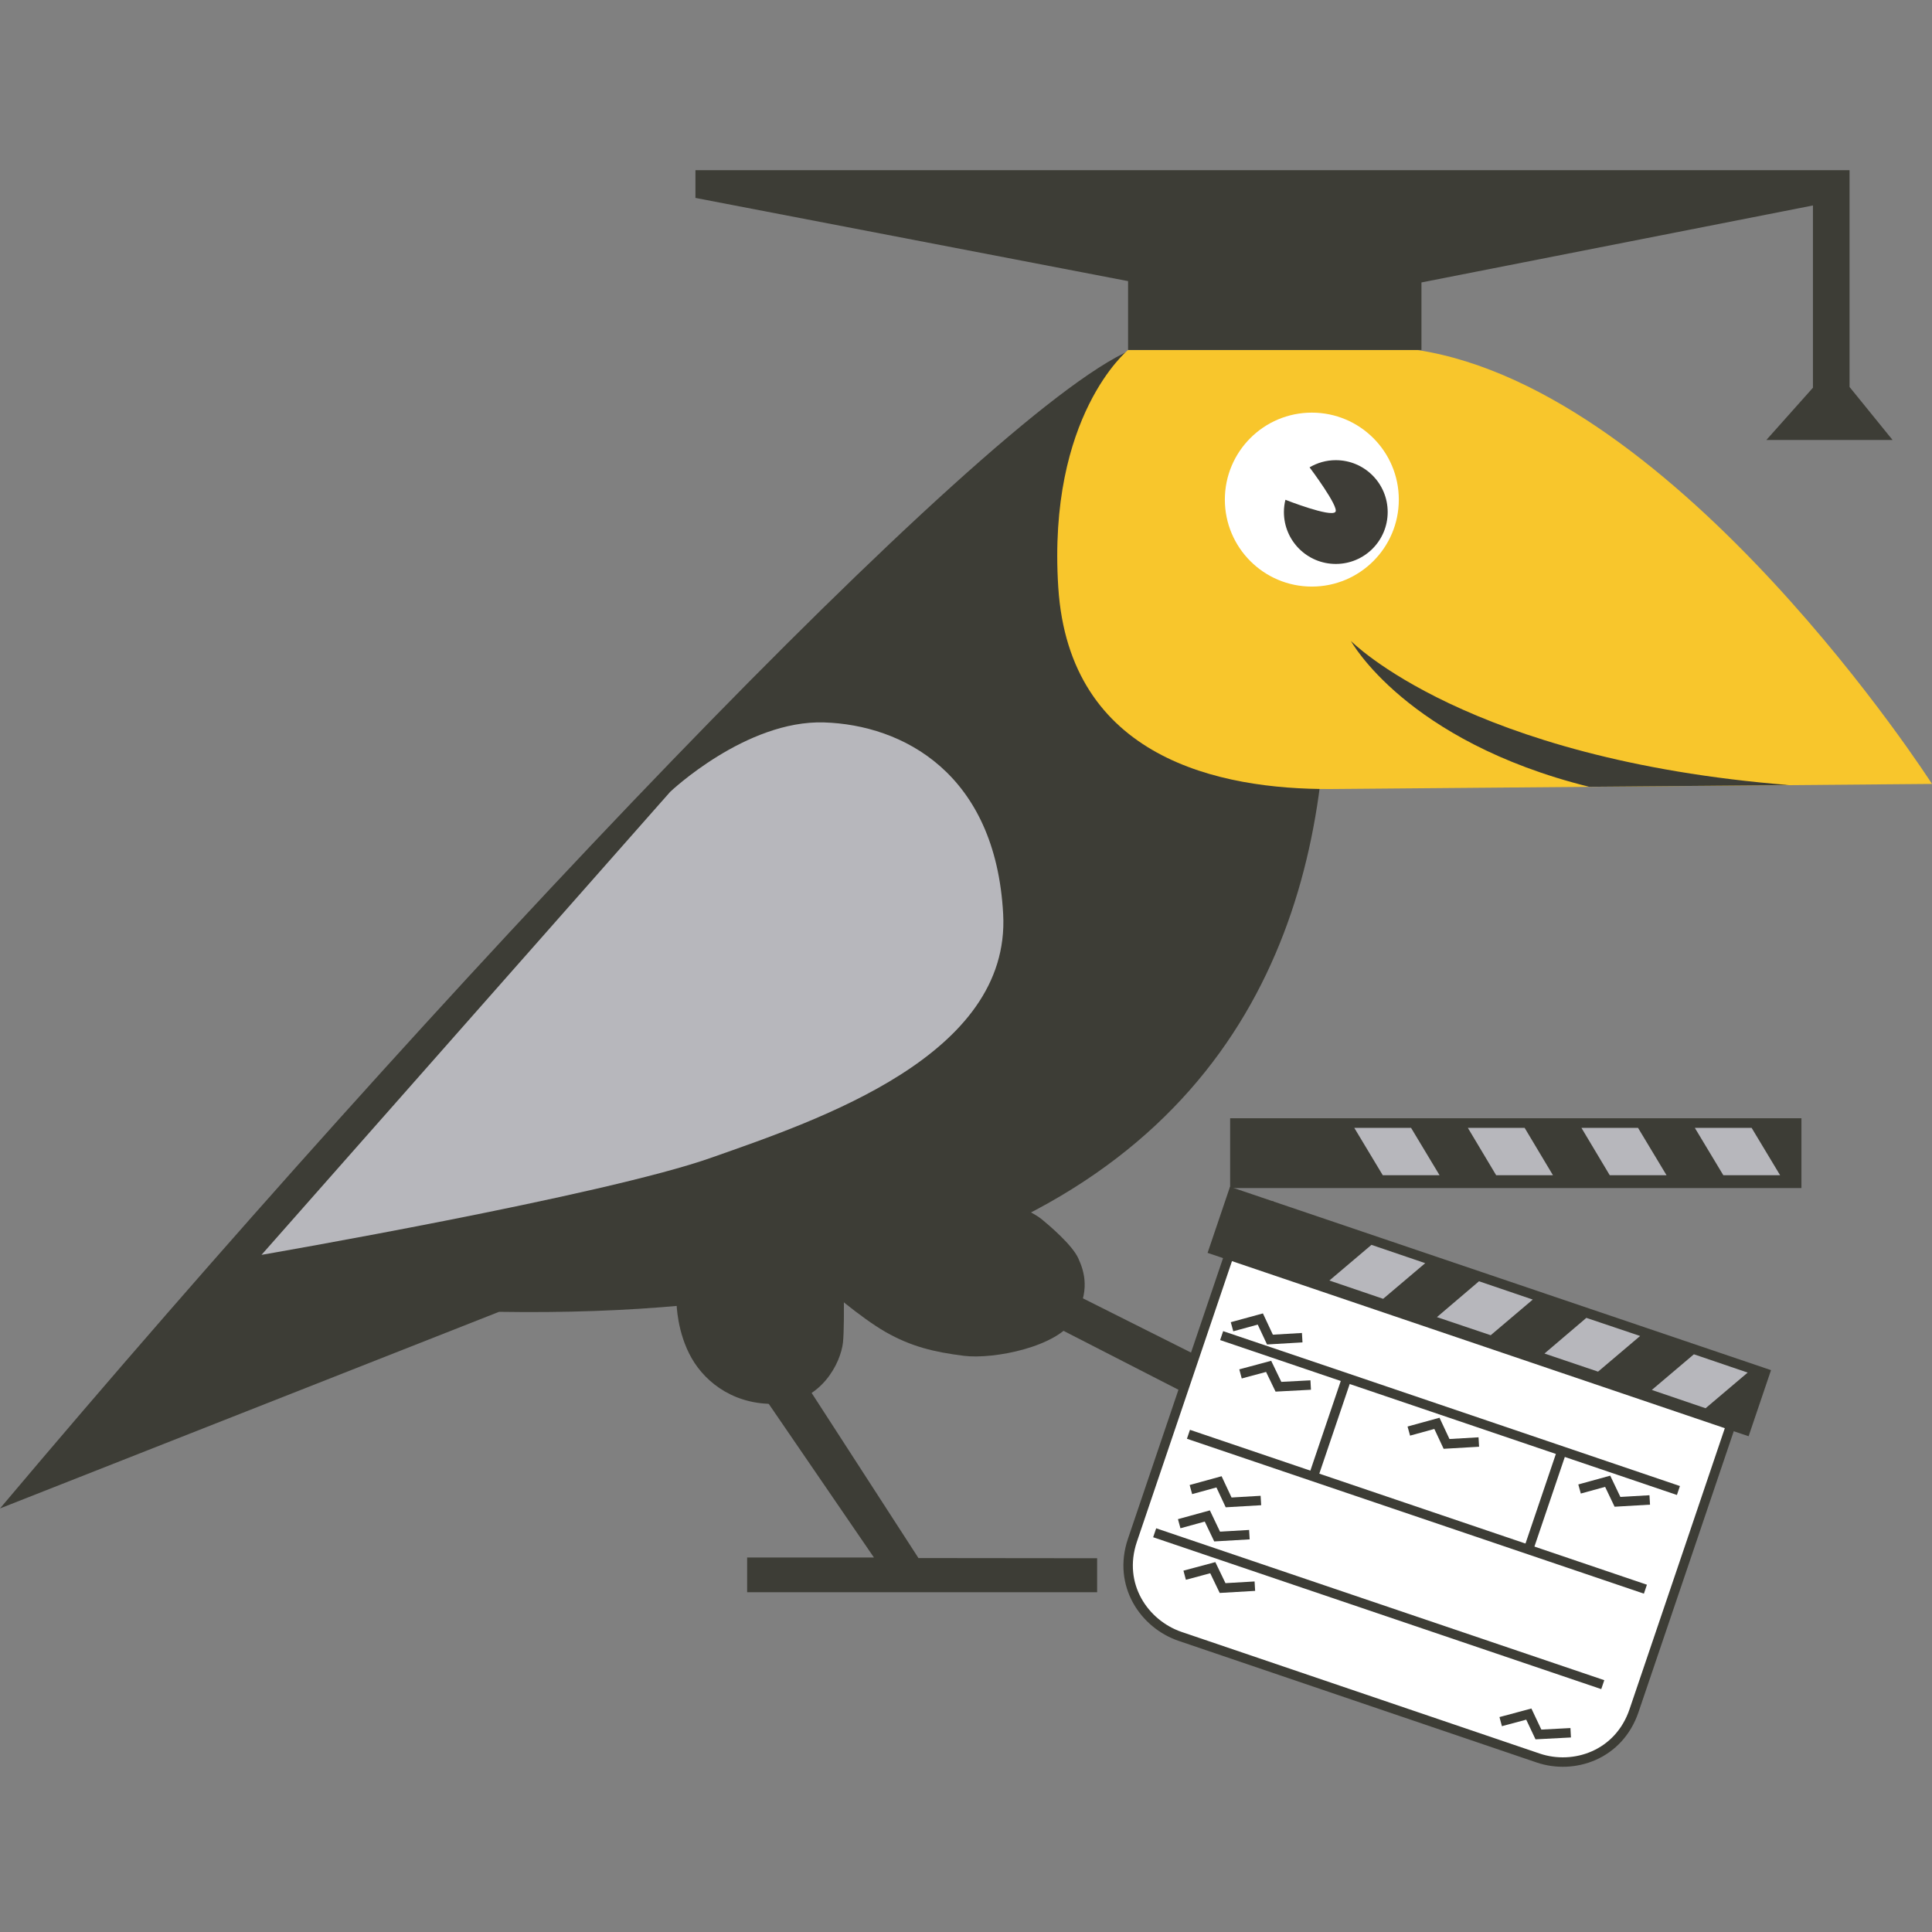 <?xml version="1.0" encoding="utf-8"?>
<!-- Generator: Adobe Illustrator 19.0.0, SVG Export Plug-In . SVG Version: 6.00 Build 0)  -->
<svg version="1.1" id="Layer_1" xmlns="http://www.w3.org/2000/svg" xmlns:xlink="http://www.w3.org/1999/xlink" x="0px" y="0px"
	 viewBox="206 -116 1024 1024" style="enable-background:new 206 -116 1024 1024;" xml:space="preserve">
<rect x="206" y="-116" width="1024" height="1024" fill="#808080" stroke="none"/>
<style type="text/css">
	.st0{display:none;}
	.st1{display:inline;fill:#FFF9E9;}
	.st2{fill:#3D3D36;}
	.st3{fill:#F8C62C;}
	.st4{fill:#B7B7BC;}
	.st5{fill:#FFFFFF;}
	.st6{fill:#3E3D37;}
	.st7{fill:#FFFFFF;stroke:#3D3D36;stroke-width:5;stroke-miterlimit:10;}
	.st8{fill:#3D3D36;stroke:#3D3D36;stroke-width:2;stroke-miterlimit:10;}
	.st9{fill:none;stroke:#3D3D36;stroke-width:5;stroke-miterlimit:10;}
</style>
<g id="background_1_" class="st0">
	<rect id="background" x="215.2" y="-116" class="st1" width="1024" height="1024"/>
</g>
<g>
	<g id="crow">
		<path class="st2" d="M206,683.5c229.8-272.6,520.6-580.1,599.4-614l80.6,0.9c13.5,75.2,146.2,517.9-415.5,508.9L206,683.5z"/>
		<path class="st3" d="M803.9,69.5h153.3c139.1,21.4,272.8,230,272.8,230l-319.1,2.7c-58.2,0.2-138.2-16-144-107
			C761.1,104.3,803.9,69.5,803.9,69.5z"/>
		<polygon class="st2" points="803.9,69.5 803.9,33 574.6,-11.1 574.6,-25.8 1186.3,-25.8 1186.3,89.1 1209.1,117.2 1142.2,117.2 
			1166.9,89.5 1166.9,-7.1 959.4,33.7 959.4,69.5 		"/>
		<path class="st4" d="M344.6,549.1l216.6-245.4c0,0,40.1-38.1,81.6-36.8c41.4,1.3,90.9,26.7,94.9,101.6s-97.6,109-154.4,129
			C526.5,517.7,344.6,549.1,344.6,549.1z"/>
		<path class="st2" d="M564.6,574.9c0,0,0.2,15.4,8,29c7.8,13.6,23.8,25.4,46.3,24.1c22.5-1.3,32.7-21.6,33.9-32.5
			c1.1-10.9,0-45.9,0-45.9L564.6,574.9z"/>
		<path class="st2" d="M643.1,565.8c0,0,18.8,16.5,32.3,24.2c13.5,7.7,25.6,10.6,41.4,12.6c15.8,2,49.8-4.7,58.5-19.4
			s5.5-25.1,2.2-32.3c-3.3-7.2-15.4-17.4-19.4-20.7s-14-7.7-14-7.7L643.1,565.8z"/>
		<polygon class="st2" points="612.3,626.4 669.2,709.5 602,709.5 602,727.9 787.5,727.9 787.5,709.9 692.8,709.8 631.4,614.9 		"/>
		<polygon class="st2" points="769.3,566.8 862.6,613.6 862.6,520.7 881,520.7 881,685.1 863,684.8 862.8,637.1 759.6,584.2 		"/>
		<path class="st2" d="M1048.2,301C951,276.8,922,223.7,922,223.7s61.5,62.8,232.2,76.4L1048.2,301z"/>
		<circle class="st5" cx="901.3" cy="148.8" r="46.1"/>
		<path class="st6" d="M886.5,155.4c0-2.3,0.3-4.5,0.8-6.5c0,0,24.1,9.5,26.5,6.4c2.1-2.6-13.7-23.6-13.7-23.6
			c4.1-2.4,8.8-3.8,13.9-3.8c15.2,0,27.5,12.3,27.5,27.5s-12.3,27.5-27.5,27.5C898.8,182.9,886.5,170.6,886.5,155.4z"/>
	</g>
	<g id="Clapper_Placed">
		<path class="st7" d="M857.7,548.4c0,0-43.5,128.3-51.5,152c-8,23.7,6.3,44.4,25.2,50.9c18.9,6.4,171,58.1,189.9,64.5
			c18.9,6.4,42.8-1.5,50.8-25.2c8.1-23.7,51.5-151.9,51.5-151.9L857.7,548.4z"/>
		<rect x="859" y="477.7" class="st8" width="300.8" height="35"/>
		
			<rect x="978" y="428.7" transform="matrix(0.321 -0.947 0.947 0.321 127.399 1335.969)" class="st8" width="35" height="300.8"/>
		<polygon class="st9" points="853.5,591.9 920,614.4 1095.6,674 		"/>
		<path class="st9" d="M902.1,666.6l17.7-52.2L902.1,666.6z"/>
		<path class="st9" d="M835.9,644.2l242.2,82.1L835.9,644.2z"/>
		<path class="st9" d="M1033.8,653.1l-17.7,52.2L1033.8,653.1z"/>
		<line class="st9" x1="818" y1="696.4" x2="1055.5" y2="776.9"/>
		<polyline class="st9" points="859,587.2 874,583.1 879.1,594 896.2,593 		"/>
		<polyline class="st9" points="952.7,642.5 967.6,638.4 972.7,649.3 989.8,648.3 		"/>
		<polyline class="st9" points="863.5,612.2 878.4,608.2 883.6,619 900.7,618.1 		"/>
		<polyline class="st9" points="1043.2,673.2 1058.1,669.1 1063.3,680 1080.4,679 		"/>
		<polyline class="st9" points="833.9,718.9 848.8,714.9 854,725.7 871.1,724.7 		"/>
		<polyline class="st9" points="831,691.6 845.9,687.5 851.1,698.4 868.2,697.4 		"/>
		<polyline class="st9" points="837.2,673.5 852.1,669.4 857.2,680.3 874.3,679.3 		"/>
		<polyline class="st9" points="1001.4,796.5 1016.3,792.5 1021.4,803.3 1038.5,802.4 		"/>
		<polygon class="st4" points="1103.8,601.8 1081.5,620.7 1110,630.4 1132.3,611.5 		"/>
		<polygon class="st4" points="1046.8,582.5 1024.6,601.4 1053,611 1075.3,592.1 		"/>
		<polygon class="st4" points="989.9,563.1 967.6,582.1 996.1,591.7 1018.4,572.8 		"/>
		<polygon class="st4" points="932.9,543.8 910.6,562.7 939.1,572.4 961.4,553.5 		"/>
		<polygon class="st4" points="1119.4,506.9 1104.3,481.8 1134.4,481.8 1149.5,506.9 		"/>
		<polygon class="st4" points="1059.2,506.9 1044.2,481.8 1074.2,481.8 1089.3,506.9 		"/>
		<polygon class="st4" points="999,506.9 984,481.8 1014.1,481.8 1029.1,506.9 		"/>
		<polygon class="st4" points="938.9,506.9 923.8,481.8 953.9,481.8 969,506.9 		"/>
	</g>
</g>
</svg>
